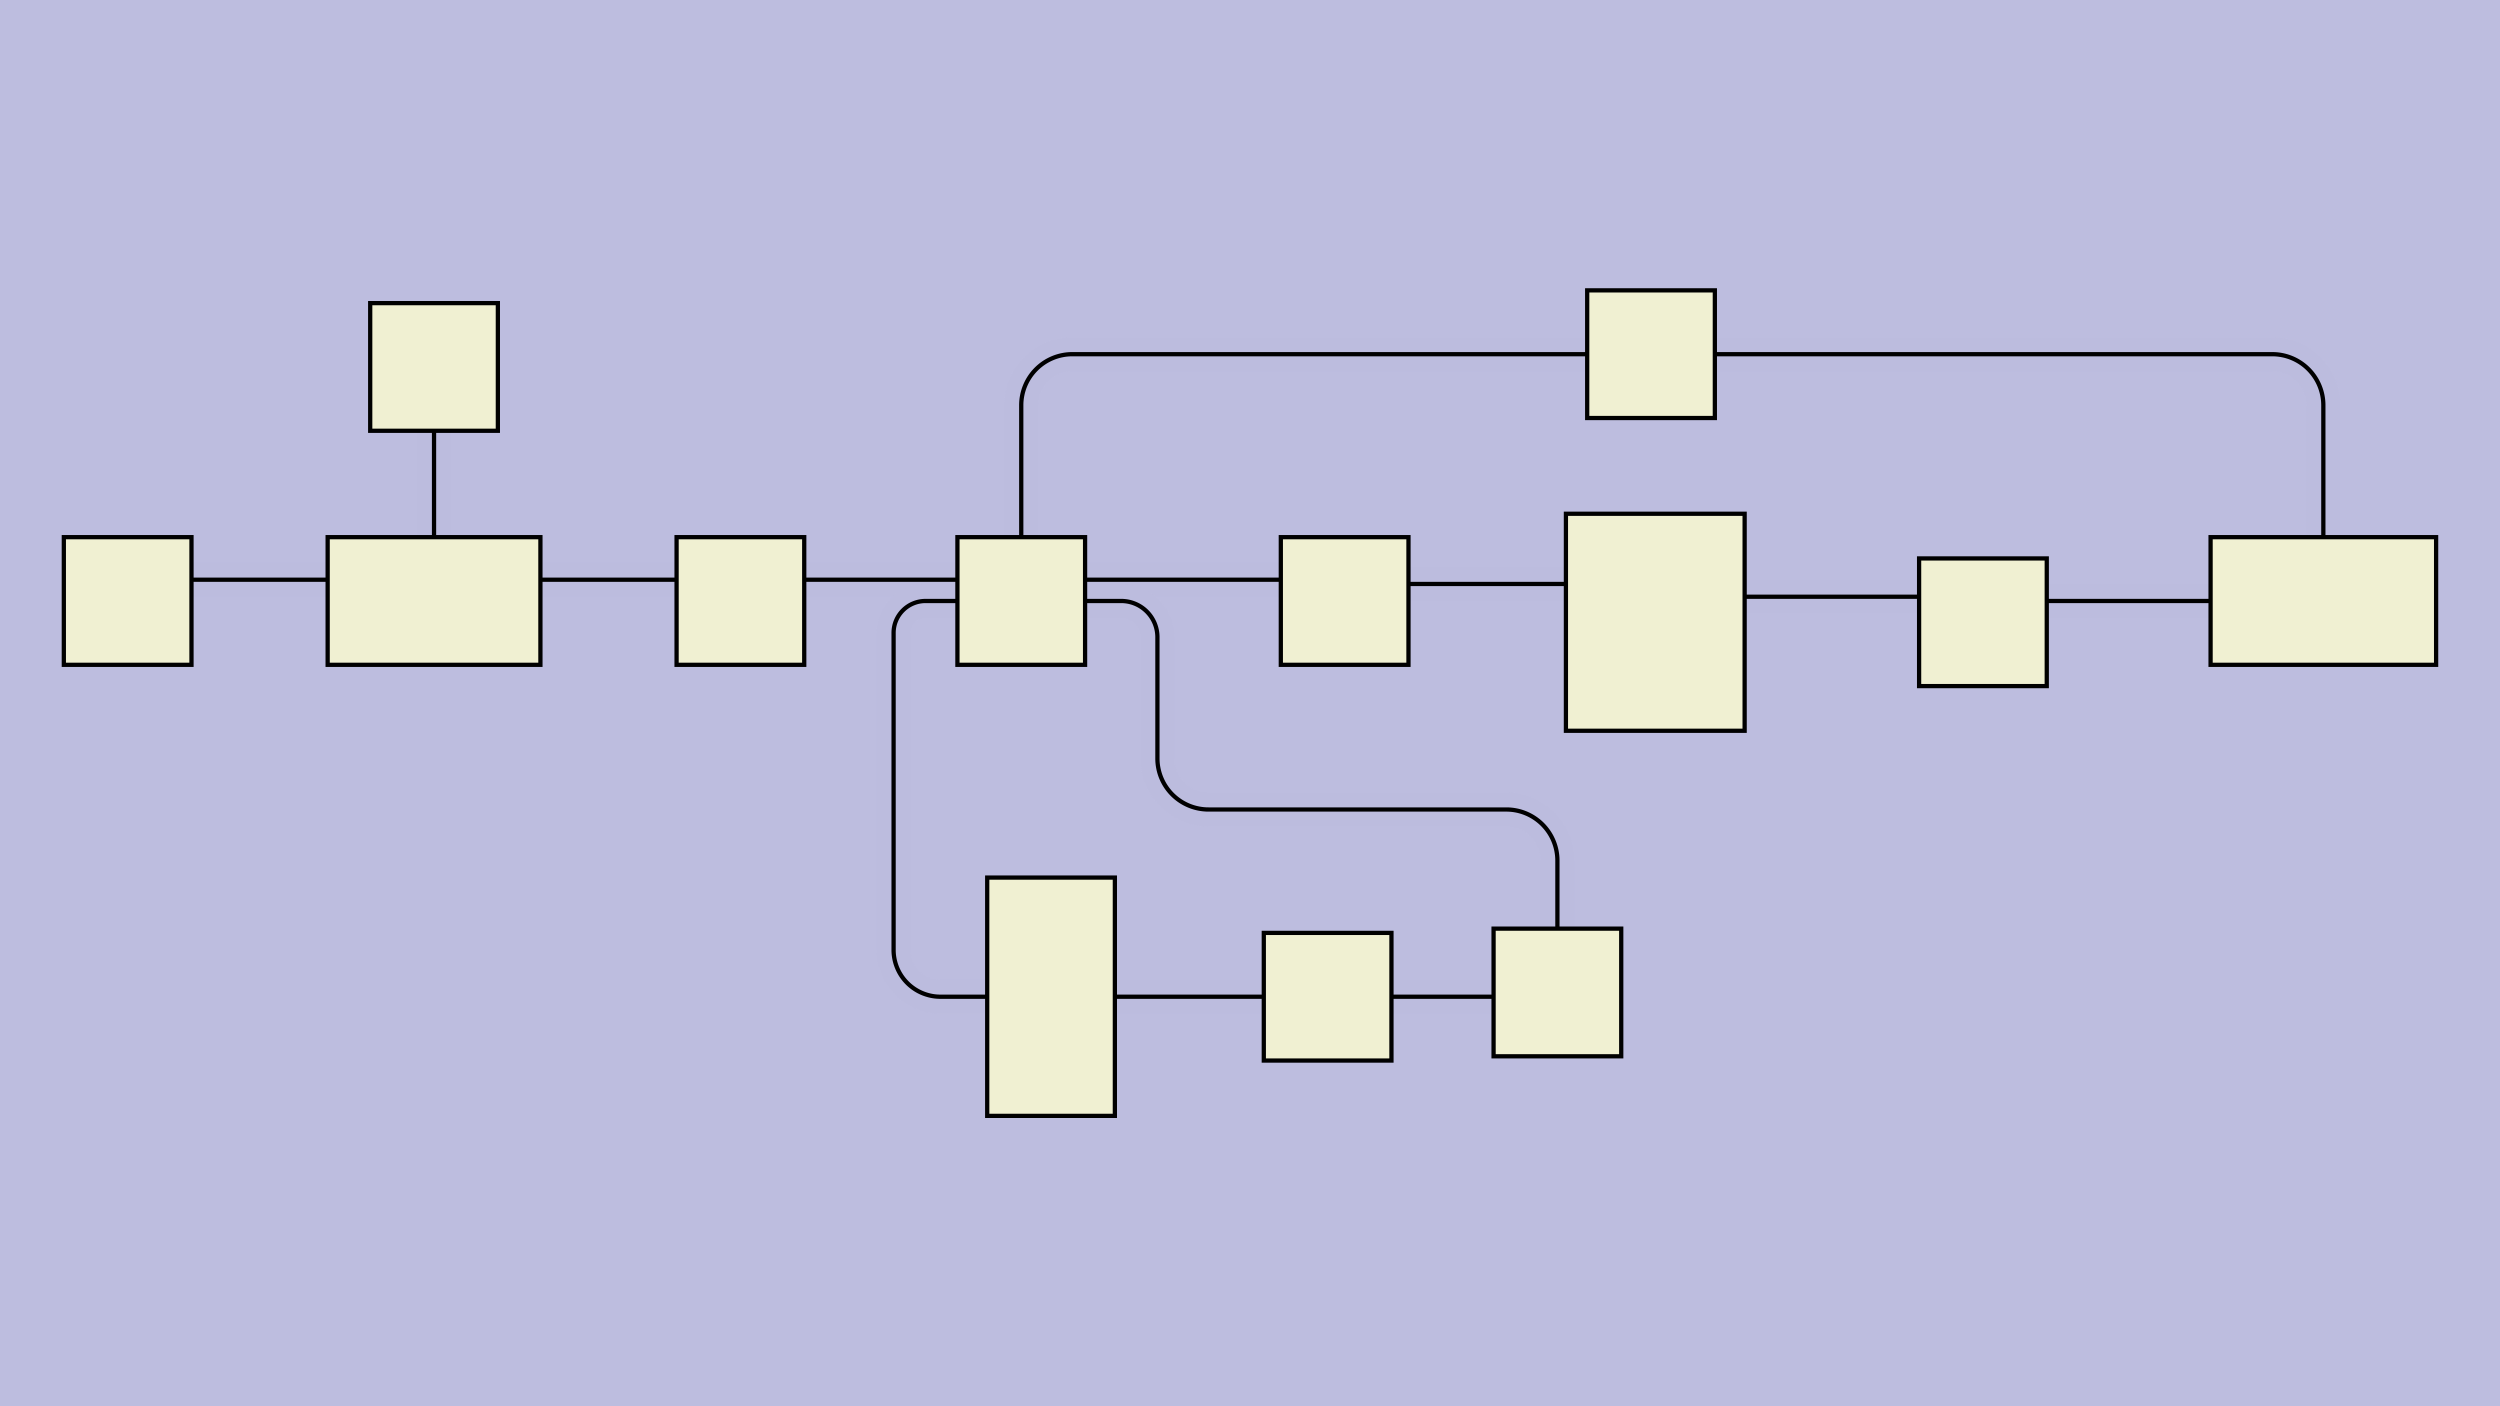 <svg id="SVGCanvas" width="480px" height="270px" xmlns="http://www.w3.org/2000/svg" xmlns:xlink="http://www.w3.org/1999/xlink" onmouseup="null" onmousemove="null">
<rect id="background" x="0" y="0" height="100%" width="100%" fill="#bdbddf" onmousedown="bgmousedown(evt)"></rect>
<g id="foreground" transform="translate(0,43.494),scale(0.817),translate(-29,-259)">
  <g id="edges"><g id="266"><path style="stroke:#bdbddf; stroke-width:8px; fill:none;" opacity="0.7" d="M 432,289 H 563 a 12,12 0 0,1 12,12L 575,332"></path><g><path style="stroke:#ff0; stroke-width:8px; fill:none; " opacity="0" d="M 432,289 H 563 a 12,12 0 0,1 12,12L 575,332"></path></g><path style="stroke:black; fill:none;" d="M 432,289 H 563 a 12,12 0 0,1 12,12L 575,332"></path><g><g><path style="stroke:#0ff; stroke-width:8px; fill:none; " opacity="0" d="M 432,289 L 575,289" onmousedown="segmousedown(&quot;266&quot;,&quot;0&quot;,evt);" onmouseover="segmouseover(&quot;266&quot;,&quot;0&quot;,evt);" onmouseout="segmouseout(&quot;266&quot;,&quot;0&quot;,evt);" onclick="segclick(&quot;266&quot;,&quot;0&quot;,evt);"></path><path style="stroke:#0ff; stroke-width:8px; fill:none; " opacity="0" d="M 575,289 L 575,332" onmousedown="segmousedown(&quot;266&quot;,&quot;1&quot;,evt);" onmouseover="segmouseover(&quot;266&quot;,&quot;1&quot;,evt);" onmouseout="segmouseout(&quot;266&quot;,&quot;1&quot;,evt);" onclick="segclick(&quot;266&quot;,&quot;1&quot;,evt);"></path></g></g></g><g id="267"><path style="stroke:#bdbddf; stroke-width:8px; fill:none;" opacity="0.7" d="M 548.5,347L 510,347"></path><g><path style="stroke:#ff0; stroke-width:8px; fill:none; " opacity="0" d="M 548.5,347L 510,347"></path></g><path style="stroke:black; fill:none;" d="M 548.5,347L 510,347"></path><g><g><path style="stroke:#0ff; stroke-width:8px; fill:none; " opacity="0" d="M 548.5,347 L 510,347" onmousedown="segmousedown(&quot;267&quot;,&quot;0&quot;,evt);" onmouseover="segmouseover(&quot;267&quot;,&quot;0&quot;,evt);" onmouseout="segmouseout(&quot;267&quot;,&quot;0&quot;,evt);" onclick="segclick(&quot;267&quot;,&quot;0&quot;,evt);"></path></g></g></g><g id="268"><path style="stroke:#bdbddf; stroke-width:8px; fill:none;" opacity="0.7" d="M 269,332 V 301 a 12,12 0 0,1 12,-12L 402,289"></path><g><path style="stroke:#ff0; stroke-width:8px; fill:none; " opacity="0" d="M 269,332 V 301 a 12,12 0 0,1 12,-12L 402,289"></path></g><path style="stroke:black; fill:none;" d="M 269,332 V 301 a 12,12 0 0,1 12,-12L 402,289"></path><g><g><path style="stroke:#0ff; stroke-width:8px; fill:none; " opacity="0" d="M 269,332 L 269,289" onmousedown="segmousedown(&quot;268&quot;,&quot;0&quot;,evt);" onmouseover="segmouseover(&quot;268&quot;,&quot;0&quot;,evt);" onmouseout="segmouseout(&quot;268&quot;,&quot;0&quot;,evt);" onclick="segclick(&quot;268&quot;,&quot;0&quot;,evt);"></path><path style="stroke:#0ff; stroke-width:8px; fill:none; " opacity="0" d="M 269,289 L 402,289" onmousedown="segmousedown(&quot;268&quot;,&quot;1&quot;,evt);" onmouseover="segmouseover(&quot;268&quot;,&quot;1&quot;,evt);" onmouseout="segmouseout(&quot;268&quot;,&quot;1&quot;,evt);" onclick="segclick(&quot;268&quot;,&quot;1&quot;,evt);"></path></g></g></g><g id="269"><path style="stroke:#bdbddf; stroke-width:8px; fill:none;" opacity="0.7" d="M 254,342L 218,342"></path><g><path style="stroke:#ff0; stroke-width:8px; fill:none; " opacity="0" d="M 254,342L 218,342"></path></g><path style="stroke:black; fill:none;" d="M 254,342L 218,342"></path><g><g><path style="stroke:#0ff; stroke-width:8px; fill:none; " opacity="0" d="M 254,342 L 218,342" onmousedown="segmousedown(&quot;269&quot;,&quot;0&quot;,evt);" onmouseover="segmouseover(&quot;269&quot;,&quot;0&quot;,evt);" onmouseout="segmouseout(&quot;269&quot;,&quot;0&quot;,evt);" onclick="segclick(&quot;269&quot;,&quot;0&quot;,evt);"></path></g></g></g><g id="270"><path style="stroke:#bdbddf; stroke-width:8px; fill:none;" opacity="0.7" d="M 188,342L 156,342"></path><g><path style="stroke:#ff0; stroke-width:8px; fill:none; " opacity="0" d="M 188,342L 156,342"></path></g><path style="stroke:black; fill:none;" d="M 188,342L 156,342"></path><g><g><path style="stroke:#0ff; stroke-width:8px; fill:none; " opacity="0" d="M 188,342 L 156,342" onmousedown="segmousedown(&quot;270&quot;,&quot;0&quot;,evt);" onmouseover="segmouseover(&quot;270&quot;,&quot;0&quot;,evt);" onmouseout="segmouseout(&quot;270&quot;,&quot;0&quot;,evt);" onclick="segclick(&quot;270&quot;,&quot;0&quot;,evt);"></path></g></g></g><g id="271"><path style="stroke:#bdbddf; stroke-width:8px; fill:none;" opacity="0.7" d="M 480,346L 439,346"></path><g><path style="stroke:#ff0; stroke-width:8px; fill:none; " opacity="0" d="M 480,346L 439,346"></path></g><path style="stroke:black; fill:none;" d="M 480,346L 439,346"></path><g><g><path style="stroke:#0ff; stroke-width:8px; fill:none; " opacity="0" d="M 480,346 L 439,346" onmousedown="segmousedown(&quot;271&quot;,&quot;0&quot;,evt);" onmouseover="segmouseover(&quot;271&quot;,&quot;0&quot;,evt);" onmouseout="segmouseout(&quot;271&quot;,&quot;0&quot;,evt);" onclick="segclick(&quot;271&quot;,&quot;0&quot;,evt);"></path></g></g></g><g id="272"><path style="stroke:#bdbddf; stroke-width:8px; fill:none;" opacity="0.7" d="M 397,343L 360,343"></path><g><path style="stroke:#ff0; stroke-width:8px; fill:none; " opacity="0" d="M 397,343L 360,343"></path></g><path style="stroke:black; fill:none;" d="M 397,343L 360,343"></path><g><g><path style="stroke:#0ff; stroke-width:8px; fill:none; " opacity="0" d="M 397,343 L 360,343" onmousedown="segmousedown(&quot;272&quot;,&quot;0&quot;,evt);" onmouseover="segmouseover(&quot;272&quot;,&quot;0&quot;,evt);" onmouseout="segmouseout(&quot;272&quot;,&quot;0&quot;,evt);" onclick="segclick(&quot;272&quot;,&quot;0&quot;,evt);"></path></g></g></g><g id="273"><path style="stroke:#bdbddf; stroke-width:8px; fill:none;" opacity="0.7" d="M 330,342L 284,342"></path><g><path style="stroke:#ff0; stroke-width:8px; fill:none; " opacity="0" d="M 330,342L 284,342"></path></g><path style="stroke:black; fill:none;" d="M 330,342L 284,342"></path><g><g><path style="stroke:#0ff; stroke-width:8px; fill:none; " opacity="0" d="M 330,342 L 284,342" onmousedown="segmousedown(&quot;273&quot;,&quot;0&quot;,evt);" onmouseover="segmouseover(&quot;273&quot;,&quot;0&quot;,evt);" onmouseout="segmouseout(&quot;273&quot;,&quot;0&quot;,evt);" onclick="segclick(&quot;273&quot;,&quot;0&quot;,evt);"></path></g></g></g><g id="274"><path style="stroke:#bdbddf; stroke-width:8px; fill:none;" opacity="0.7" d="M 131,332L 131,307"></path><g><path style="stroke:#ff0; stroke-width:8px; fill:none; " opacity="0" d="M 131,332L 131,307"></path></g><path style="stroke:black; fill:none;" d="M 131,332L 131,307"></path><g><g><path style="stroke:#0ff; stroke-width:8px; fill:none; " opacity="0" d="M 131,332 L 131,307" onmousedown="segmousedown(&quot;274&quot;,&quot;0&quot;,evt);" onmouseover="segmouseover(&quot;274&quot;,&quot;0&quot;,evt);" onmouseout="segmouseout(&quot;274&quot;,&quot;0&quot;,evt);" onclick="segclick(&quot;274&quot;,&quot;0&quot;,evt);"></path></g></g></g><g id="275"><path style="stroke:#bdbddf; stroke-width:8px; fill:none;" opacity="0.7" d="M 106,342L 74,342"></path><g><path style="stroke:#ff0; stroke-width:8px; fill:none; " opacity="0" d="M 106,342L 74,342"></path></g><path style="stroke:black; fill:none;" d="M 106,342L 74,342"></path><g><g><path style="stroke:#0ff; stroke-width:8px; fill:none; " opacity="0" d="M 106,342 L 74,342" onmousedown="segmousedown(&quot;275&quot;,&quot;0&quot;,evt);" onmouseover="segmouseover(&quot;275&quot;,&quot;0&quot;,evt);" onmouseout="segmouseout(&quot;275&quot;,&quot;0&quot;,evt);" onclick="segclick(&quot;275&quot;,&quot;0&quot;,evt);"></path></g></g></g><g id="276"><path style="stroke:#bdbddf; stroke-width:8px; fill:none;" opacity="0.7" d="M 254,347 H 246.5 a 7.5,7.5 0 0,0 -7.5,7.5 V 429 a 11,11 0 0,0 11,11L 261,440"></path><g><path style="stroke:#ff0; stroke-width:8px; fill:none; " opacity="0" d="M 254,347 H 246.5 a 7.5,7.5 0 0,0 -7.5,7.5 V 429 a 11,11 0 0,0 11,11L 261,440"></path></g><path style="stroke:black; fill:none;" d="M 254,347 H 246.5 a 7.5,7.5 0 0,0 -7.5,7.5 V 429 a 11,11 0 0,0 11,11L 261,440"></path><g><g><path style="stroke:#0ff; stroke-width:8px; fill:none; " opacity="0" d="M 254,347 L 239,347" onmousedown="segmousedown(&quot;276&quot;,&quot;0&quot;,evt);" onmouseover="segmouseover(&quot;276&quot;,&quot;0&quot;,evt);" onmouseout="segmouseout(&quot;276&quot;,&quot;0&quot;,evt);" onclick="segclick(&quot;276&quot;,&quot;0&quot;,evt);"></path><path style="stroke:#0ff; stroke-width:8px; fill:none; " opacity="0" d="M 239,347 L 239,440" onmousedown="segmousedown(&quot;276&quot;,&quot;1&quot;,evt);" onmouseover="segmouseover(&quot;276&quot;,&quot;1&quot;,evt);" onmouseout="segmouseout(&quot;276&quot;,&quot;1&quot;,evt);" onclick="segclick(&quot;276&quot;,&quot;1&quot;,evt);"></path><path style="stroke:#0ff; stroke-width:8px; fill:none; " opacity="0" d="M 239,440 L 261,440" onmousedown="segmousedown(&quot;276&quot;,&quot;2&quot;,evt);" onmouseover="segmouseover(&quot;276&quot;,&quot;2&quot;,evt);" onmouseout="segmouseout(&quot;276&quot;,&quot;2&quot;,evt);" onclick="segclick(&quot;276&quot;,&quot;2&quot;,evt);"></path></g></g></g><g id="277"><path style="stroke:#bdbddf; stroke-width:8px; fill:none;" opacity="0.7" d="M 291,440L 326,440"></path><g><path style="stroke:#ff0; stroke-width:8px; fill:none; " opacity="0" d="M 291,440L 326,440"></path></g><path style="stroke:black; fill:none;" d="M 291,440L 326,440"></path><g><g><path style="stroke:#0ff; stroke-width:8px; fill:none; " opacity="0" d="M 291,440 L 326,440" onmousedown="segmousedown(&quot;277&quot;,&quot;0&quot;,evt);" onmouseover="segmouseover(&quot;277&quot;,&quot;0&quot;,evt);" onmouseout="segmouseout(&quot;277&quot;,&quot;0&quot;,evt);" onclick="segclick(&quot;277&quot;,&quot;0&quot;,evt);"></path></g></g></g><g id="278"><path style="stroke:#bdbddf; stroke-width:8px; fill:none;" opacity="0.7" d="M 356,440L 380,440"></path><g><path style="stroke:#ff0; stroke-width:8px; fill:none; " opacity="0" d="M 356,440L 380,440"></path></g><path style="stroke:black; fill:none;" d="M 356,440L 380,440"></path><g><g><path style="stroke:#0ff; stroke-width:8px; fill:none; " opacity="0" d="M 356,440 L 380,440" onmousedown="segmousedown(&quot;278&quot;,&quot;0&quot;,evt);" onmouseover="segmouseover(&quot;278&quot;,&quot;0&quot;,evt);" onmouseout="segmouseout(&quot;278&quot;,&quot;0&quot;,evt);" onclick="segclick(&quot;278&quot;,&quot;0&quot;,evt);"></path></g></g></g><g id="279"><path style="stroke:#bdbddf; stroke-width:8px; fill:none;" opacity="0.7" d="M 395,424 V 408 a 12,12 0 0,0 -12,-12 H 313 a 12,12 0 0,1 -12,-12 V 355.5 a 8.5,8.5 0 0,0 -8.5,-8.5L 284,347"></path><g><path style="stroke:#ff0; stroke-width:8px; fill:none; " opacity="0" d="M 395,424 V 408 a 12,12 0 0,0 -12,-12 H 313 a 12,12 0 0,1 -12,-12 V 355.5 a 8.5,8.5 0 0,0 -8.5,-8.5L 284,347"></path></g><path style="stroke:black; fill:none;" d="M 395,424 V 408 a 12,12 0 0,0 -12,-12 H 313 a 12,12 0 0,1 -12,-12 V 355.5 a 8.5,8.5 0 0,0 -8.5,-8.5L 284,347"></path><g><g><path style="stroke:#0ff; stroke-width:8px; fill:none; " opacity="0" d="M 395,424 L 395,396" onmousedown="segmousedown(&quot;279&quot;,&quot;0&quot;,evt);" onmouseover="segmouseover(&quot;279&quot;,&quot;0&quot;,evt);" onmouseout="segmouseout(&quot;279&quot;,&quot;0&quot;,evt);" onclick="segclick(&quot;279&quot;,&quot;0&quot;,evt);"></path><path style="stroke:#0ff; stroke-width:8px; fill:none; " opacity="0" d="M 395,396 L 301,396" onmousedown="segmousedown(&quot;279&quot;,&quot;1&quot;,evt);" onmouseover="segmouseover(&quot;279&quot;,&quot;1&quot;,evt);" onmouseout="segmouseout(&quot;279&quot;,&quot;1&quot;,evt);" onclick="segclick(&quot;279&quot;,&quot;1&quot;,evt);"></path><path style="stroke:#0ff; stroke-width:8px; fill:none; " opacity="0" d="M 301,396 L 301,347" onmousedown="segmousedown(&quot;279&quot;,&quot;2&quot;,evt);" onmouseover="segmouseover(&quot;279&quot;,&quot;2&quot;,evt);" onmouseout="segmouseout(&quot;279&quot;,&quot;2&quot;,evt);" onclick="segclick(&quot;279&quot;,&quot;2&quot;,evt);"></path><path style="stroke:#0ff; stroke-width:8px; fill:none; " opacity="0" d="M 301,347 L 284,347" onmousedown="segmousedown(&quot;279&quot;,&quot;3&quot;,evt);" onmouseover="segmouseover(&quot;279&quot;,&quot;3&quot;,evt);" onmouseout="segmouseout(&quot;279&quot;,&quot;3&quot;,evt);" onclick="segclick(&quot;279&quot;,&quot;3&quot;,evt);"></path></g></g></g></g>
  <g id="nodes"><g id="257" onmousedown="nodemousedown(257,evt);" onmouseover="nodemouseover(257,evt);" onmouseout="nodemouseout(257,evt);" transform="translate(345,347)"><rect x="-21" y="-21" width="42" height="42" fill="#0ff" style="stroke:none; opacity:0.75;" display="none"></rect><rect x="-15" y="-15" width="30" height="30" fill="#f0f0d2" style="stroke:black; opacity:1;"></rect></g><g id="253" onmousedown="nodemousedown(253,evt);" onmouseover="nodemouseover(253,evt);" onmouseout="nodemouseout(253,evt);" transform="translate(417,289)"><rect x="-21" y="-21" width="42" height="42" fill="#0ff" style="stroke:none; opacity:0.75;" display="none"></rect><rect x="-15" y="-15" width="30" height="30" fill="#f0f0d2" style="stroke:black; opacity:1;"></rect></g><g id="263" onmousedown="nodemousedown(263,evt);" onmouseover="nodemouseover(263,evt);" onmouseout="nodemouseout(263,evt);" transform="translate(276,440)"><rect x="-21" y="-34" width="42" height="68" fill="#0ff" style="stroke:none; opacity:0.75;" display="none"></rect><rect x="-15" y="-28" width="30" height="56" fill="#f0f0d2" style="stroke:black; opacity:1;"></rect></g><g id="264" onmousedown="nodemousedown(264,evt);" onmouseover="nodemouseover(264,evt);" onmouseout="nodemouseout(264,evt);" transform="translate(341,440)"><rect x="-21" y="-21" width="42" height="42" fill="#0ff" style="stroke:none; opacity:0.75;" display="none"></rect><rect x="-15" y="-15" width="30" height="30" fill="#f0f0d2" style="stroke:black; opacity:1;"></rect></g><g id="265" onmousedown="nodemousedown(265,evt);" onmouseover="nodemouseover(265,evt);" onmouseout="nodemouseout(265,evt);" transform="translate(395,439)"><rect x="-21" y="-21" width="42" height="42" fill="#0ff" style="stroke:none; opacity:0.75;" display="none"></rect><rect x="-15" y="-15" width="30" height="30" fill="#f0f0d2" style="stroke:black; opacity:1;"></rect></g><g id="256" onmousedown="nodemousedown(256,evt);" onmouseover="nodemouseover(256,evt);" onmouseout="nodemouseout(256,evt);" transform="translate(418,352)"><rect x="-27" y="-31.5" width="54" height="63" fill="#0ff" style="stroke:none; opacity:0.75;" display="none"></rect><rect x="-21" y="-25.5" width="42" height="51" fill="#f0f0d2" style="stroke:black; opacity:1;"></rect></g><g id="254" onmousedown="nodemousedown(254,evt);" onmouseover="nodemouseover(254,evt);" onmouseout="nodemouseout(254,evt);" transform="translate(575,347)"><rect x="-32.5" y="-21" width="65" height="42" fill="#0ff" style="stroke:none; opacity:0.75;" display="none"></rect><rect x="-26.5" y="-15" width="53" height="30" fill="#f0f0d2" style="stroke:black; opacity:1;"></rect></g><g id="255" onmousedown="nodemousedown(255,evt);" onmouseover="nodemouseover(255,evt);" onmouseout="nodemouseout(255,evt);" transform="translate(495,352)"><rect x="-21" y="-21" width="42" height="42" fill="#0ff" style="stroke:none; opacity:0.75;" display="none"></rect><rect x="-15" y="-15" width="30" height="30" fill="#f0f0d2" style="stroke:black; opacity:1;"></rect></g><g id="260" onmousedown="nodemousedown(260,evt);" onmouseover="nodemouseover(260,evt);" onmouseout="nodemouseout(260,evt);" transform="translate(131,292)"><rect x="-21" y="-21" width="42" height="42" fill="#0ff" style="stroke:none; opacity:0.75;" display="none"></rect><rect x="-15" y="-15" width="30" height="30" fill="#f0f0d2" style="stroke:black; opacity:1;"></rect></g><g id="258" onmousedown="nodemousedown(258,evt);" onmouseover="nodemouseover(258,evt);" onmouseout="nodemouseout(258,evt);" transform="translate(269,347)"><rect x="-21" y="-21" width="42" height="42" fill="#0ff" style="stroke:none; opacity:0.75;" display="none"></rect><rect x="-15" y="-15" width="30" height="30" fill="#f0f0d2" style="stroke:black; opacity:1;"></rect></g><g id="259" onmousedown="nodemousedown(259,evt);" onmouseover="nodemouseover(259,evt);" onmouseout="nodemouseout(259,evt);" transform="translate(203,347)"><rect x="-21" y="-21" width="42" height="42" fill="#0ff" style="stroke:none; opacity:0.75;" display="none"></rect><rect x="-15" y="-15" width="30" height="30" fill="#f0f0d2" style="stroke:black; opacity:1;"></rect></g><g id="261" onmousedown="nodemousedown(261,evt);" onmouseover="nodemouseover(261,evt);" onmouseout="nodemouseout(261,evt);" transform="translate(131,347)"><rect x="-31" y="-21" width="62" height="42" fill="#0ff" style="stroke:none; opacity:0.75;" display="none"></rect><rect x="-25" y="-15" width="50" height="30" fill="#f0f0d2" style="stroke:black; opacity:1;"></rect></g><g id="262" onmousedown="nodemousedown(262,evt);" onmouseover="nodemouseover(262,evt);" onmouseout="nodemouseout(262,evt);" transform="translate(59,347)"><rect x="-21" y="-21" width="42" height="42" fill="#0ff" style="stroke:none; opacity:0.75;" display="none"></rect><rect x="-15" y="-15" width="30" height="30" fill="#f0f0d2" style="stroke:black; opacity:1;"></rect></g></g>
  <g id="BPs"><g onmousedown="bpmousedown(282,evt);" onmouseover="bpmouseover(282,evt);" onmouseout="bpmouseout(282,evt);" transform="translate(575,289)" opacity="0"><ellipse cx="0" cy="0" rx="16" ry="16" fill="#0ff" style="stroke:none; opacity:0.75;" display="none"></ellipse><ellipse cx="0" cy="0" rx="6.591" ry="6.591" fill="#777" style="stroke:black;"></ellipse></g><g onmousedown="bpmousedown(289,evt);" onmouseover="bpmouseover(289,evt);" onmouseout="bpmouseout(289,evt);" transform="translate(269,289)" opacity="0"><ellipse cx="0" cy="0" rx="16" ry="16" fill="#0ff" style="stroke:none; opacity:0.75;" display="none"></ellipse><ellipse cx="0" cy="0" rx="6.591" ry="6.591" fill="#777" style="stroke:black;"></ellipse></g><g onmousedown="bpmousedown(327,evt);" onmouseover="bpmouseover(327,evt);" onmouseout="bpmouseout(327,evt);" transform="translate(395,396)" opacity="0"><ellipse cx="0" cy="0" rx="16" ry="16" fill="#0ff" style="stroke:none; opacity:0.75;" display="none"></ellipse><ellipse cx="0" cy="0" rx="6.591" ry="6.591" fill="#777" style="stroke:black;"></ellipse></g><g onmousedown="bpmousedown(347,evt);" onmouseover="bpmouseover(347,evt);" onmouseout="bpmouseout(347,evt);" transform="translate(301,396)" opacity="0"><ellipse cx="0" cy="0" rx="16" ry="16" fill="#0ff" style="stroke:none; opacity:0.75;" display="none"></ellipse><ellipse cx="0" cy="0" rx="6.591" ry="6.591" fill="#777" style="stroke:black;"></ellipse></g><g onmousedown="bpmousedown(349,evt);" onmouseover="bpmouseover(349,evt);" onmouseout="bpmouseout(349,evt);" transform="translate(239,347)" opacity="0"><ellipse cx="0" cy="0" rx="16" ry="16" fill="#0ff" style="stroke:none; opacity:0.75;" display="none"></ellipse><ellipse cx="0" cy="0" rx="6.591" ry="6.591" fill="#777" style="stroke:black;"></ellipse></g><g onmousedown="bpmousedown(350,evt);" onmouseover="bpmouseover(350,evt);" onmouseout="bpmouseout(350,evt);" transform="translate(239,440)" opacity="0"><ellipse cx="0" cy="0" rx="16" ry="16" fill="#0ff" style="stroke:none; opacity:0.75;" display="none"></ellipse><ellipse cx="0" cy="0" rx="6.591" ry="6.591" fill="#777" style="stroke:black;"></ellipse></g><g onmousedown="bpmousedown(351,evt);" onmouseover="bpmouseover(351,evt);" onmouseout="bpmouseout(351,evt);" transform="translate(301,347)" opacity="0"><ellipse cx="0" cy="0" rx="16" ry="16" fill="#0ff" style="stroke:none; opacity:0.75;" display="none"></ellipse><ellipse cx="0" cy="0" rx="6.591" ry="6.591" fill="#777" style="stroke:black;"></ellipse></g></g>
  <g id="ports"></g>
</g>
</svg>